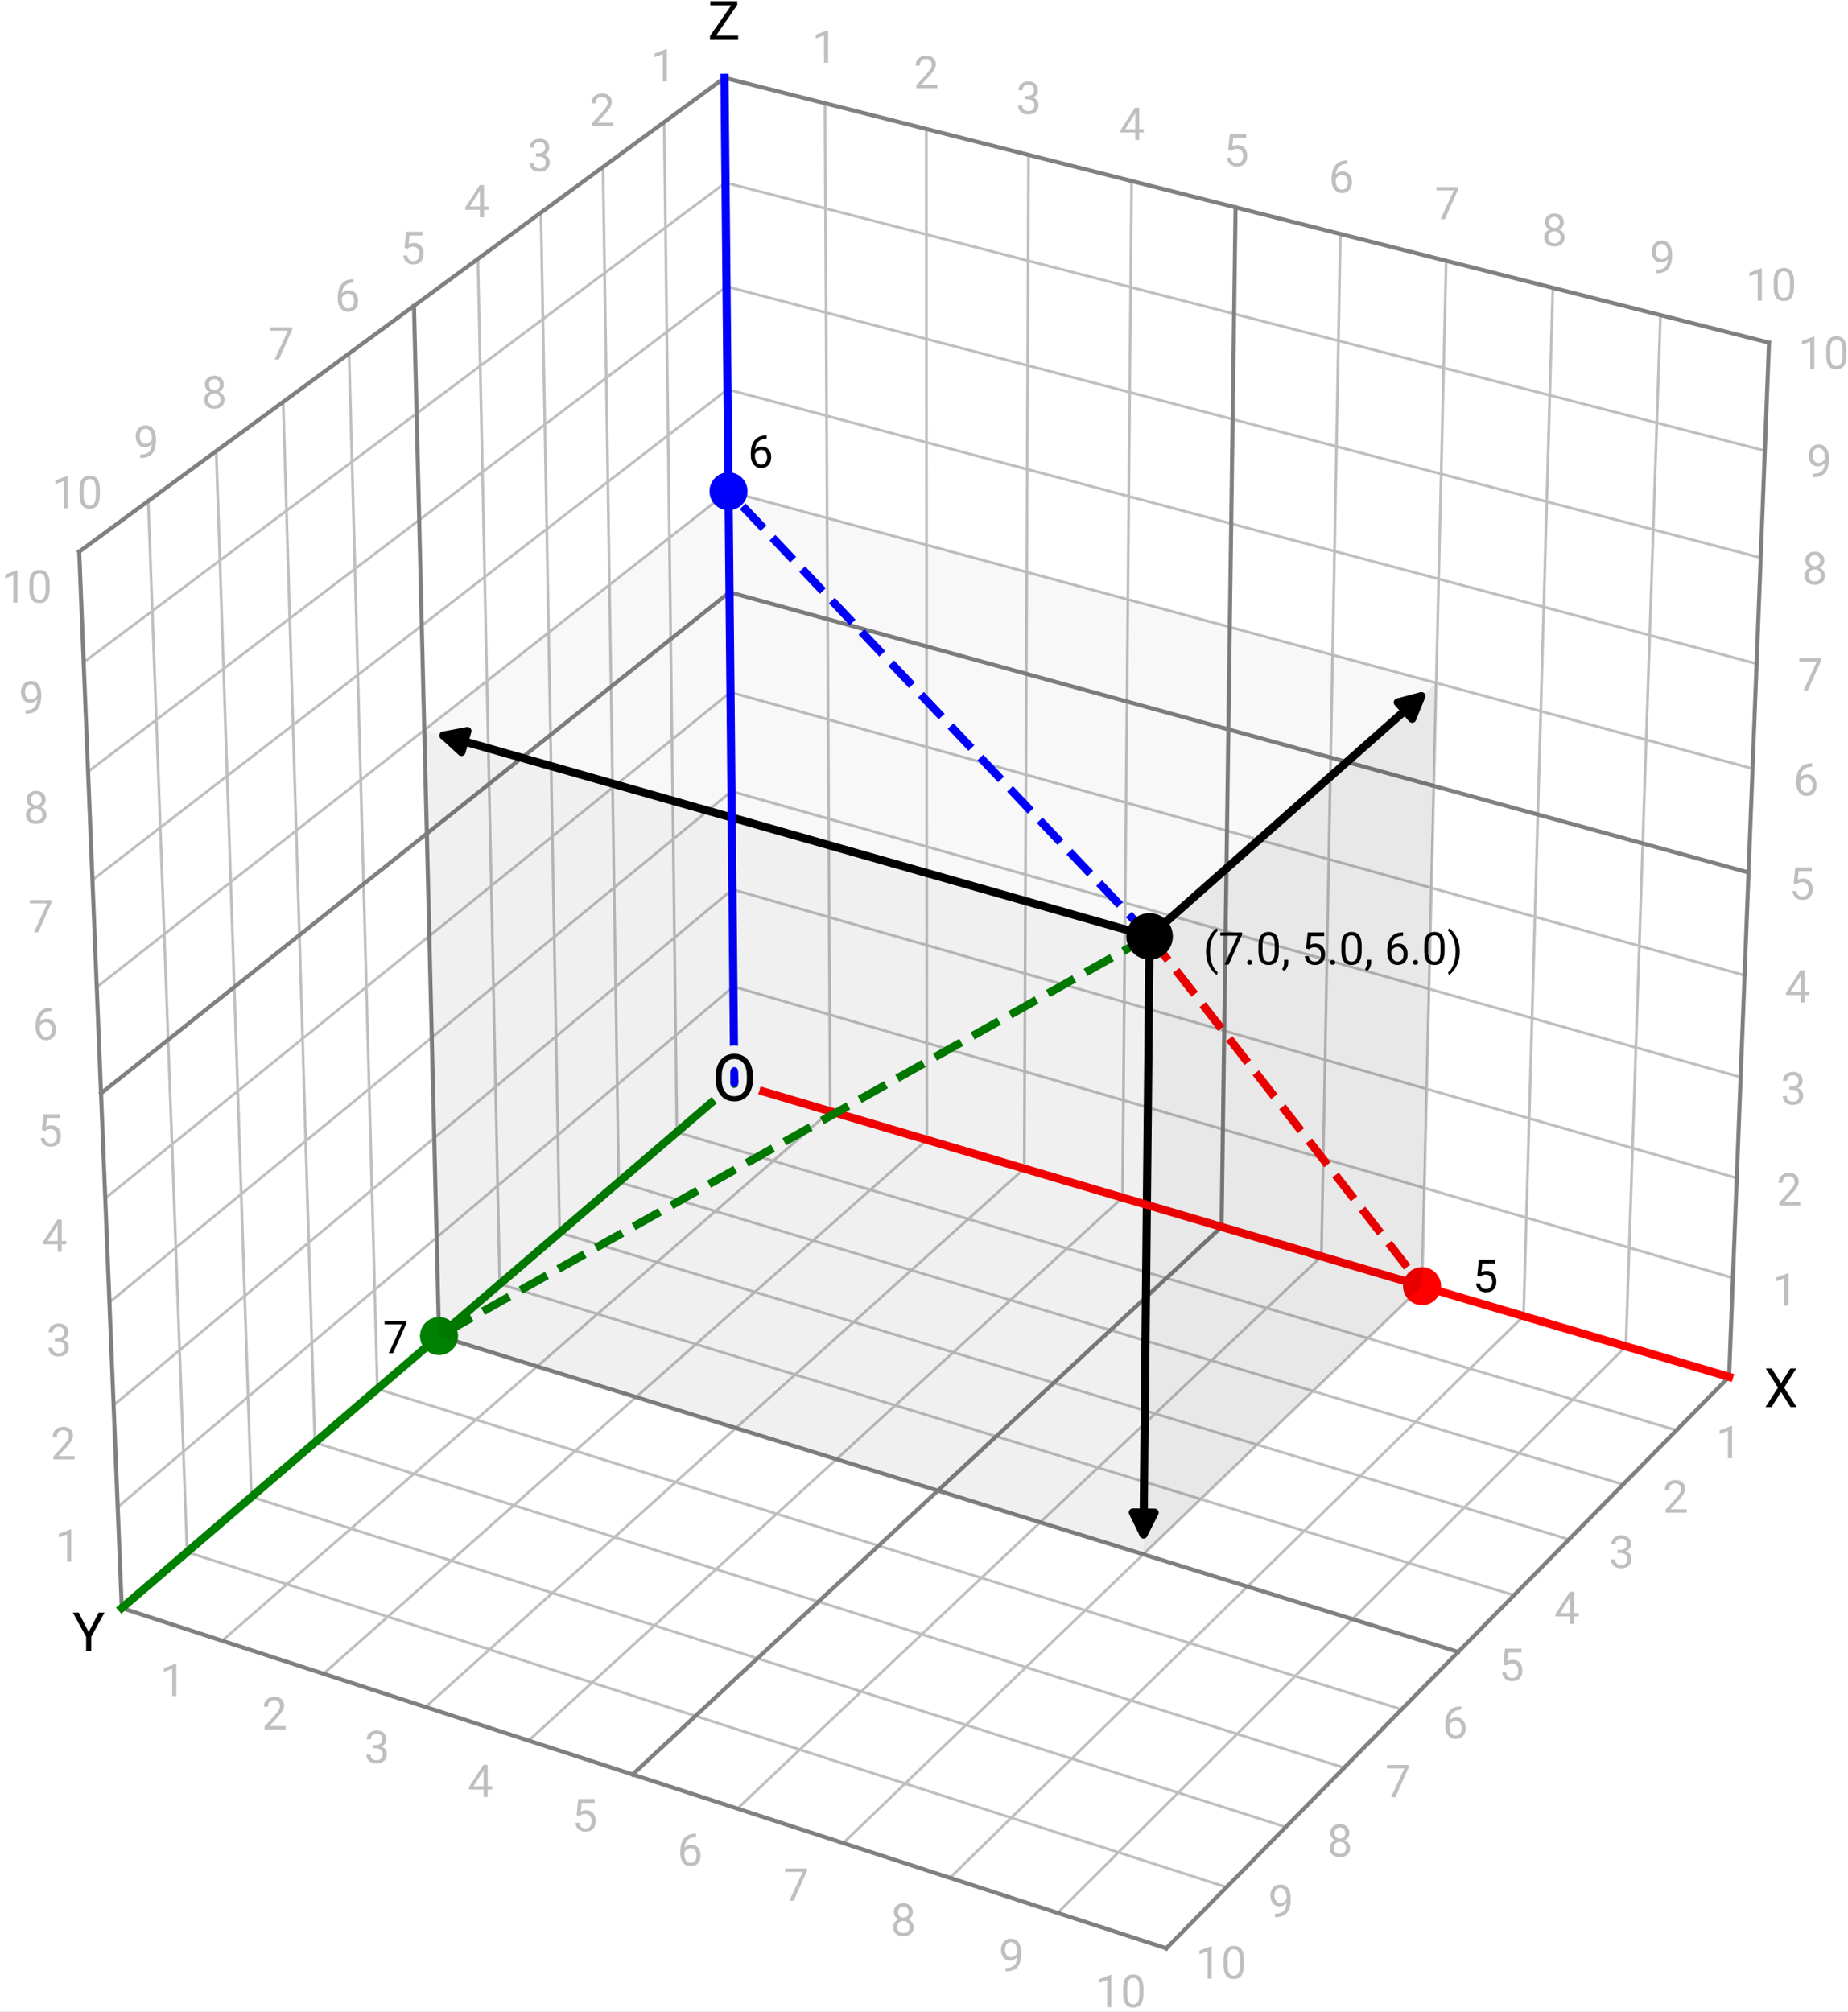 <?xml version="1.0" encoding="UTF-8"?>
<svg xmlns="http://www.w3.org/2000/svg" xmlns:xlink="http://www.w3.org/1999/xlink" width="340pt" height="370pt" viewBox="0 0 340 370" version="1.1">
<rect x="0" y="0" width="340" height="370" fill="#333333" stroke="none"/>
<defs>
<g>
<symbol overflow="visible" id="glyph0-0">
<path style="stroke:none;" d="M 2.965 0 L 2.207 0 L 2.207 -5.016 L 0.691 -4.457 L 0.691 -5.141 L 2.848 -5.949 L 2.965 -5.949 L 2.965 0 "/>
</symbol>
<symbol overflow="visible" id="glyph0-1">
<path style="stroke:none;" d="M 4.375 0 L 0.492 0 L 0.492 -0.543 L 2.539 -2.816 C 2.84 -3.156 3.047 -3.441 3.164 -3.656 C 3.281 -3.875 3.34 -4.098 3.34 -4.332 C 3.34 -4.633 3.242 -4.883 3.059 -5.082 C 2.875 -5.281 2.625 -5.383 2.316 -5.383 C 1.934 -5.383 1.641 -5.273 1.441 -5.066 C 1.234 -4.848 1.133 -4.555 1.133 -4.172 L 0.375 -4.172 C 0.375 -4.723 0.551 -5.164 0.898 -5.496 C 1.25 -5.832 1.723 -6.008 2.316 -6.008 C 2.867 -6.008 3.297 -5.855 3.613 -5.574 C 3.934 -5.281 4.098 -4.898 4.098 -4.414 C 4.098 -3.832 3.723 -3.133 2.98 -2.332 L 1.398 -0.617 L 4.375 -0.617 L 4.375 0 "/>
</symbol>
<symbol overflow="visible" id="glyph0-2">
<path style="stroke:none;" d="M 1.582 -3.324 L 2.148 -3.324 C 2.5 -3.324 2.781 -3.422 2.992 -3.605 C 3.191 -3.789 3.297 -4.031 3.297 -4.34 C 3.297 -5.031 2.949 -5.383 2.258 -5.383 C 1.926 -5.383 1.664 -5.289 1.473 -5.105 C 1.281 -4.922 1.191 -4.672 1.191 -4.363 L 0.434 -4.363 C 0.434 -4.832 0.602 -5.223 0.949 -5.539 C 1.293 -5.848 1.723 -6.008 2.258 -6.008 C 2.816 -6.008 3.258 -5.855 3.574 -5.555 C 3.891 -5.258 4.047 -4.848 4.047 -4.332 C 4.047 -4.066 3.965 -3.816 3.797 -3.574 C 3.633 -3.332 3.398 -3.156 3.117 -3.039 C 3.441 -2.934 3.691 -2.758 3.875 -2.523 C 4.047 -2.281 4.141 -1.992 4.141 -1.648 C 4.141 -1.117 3.965 -0.699 3.613 -0.391 C 3.266 -0.074 2.816 0.074 2.258 0.074 C 1.699 0.074 1.25 -0.074 0.898 -0.375 C 0.551 -0.676 0.383 -1.066 0.383 -1.566 L 1.141 -1.566 C 1.141 -1.25 1.242 -0.992 1.441 -0.809 C 1.641 -0.625 1.914 -0.531 2.258 -0.531 C 2.625 -0.531 2.898 -0.625 3.09 -0.816 C 3.281 -1 3.383 -1.273 3.383 -1.633 C 3.383 -1.973 3.273 -2.242 3.066 -2.426 C 2.848 -2.605 2.551 -2.707 2.148 -2.715 L 1.582 -2.715 L 1.582 -3.324 "/>
</symbol>
<symbol overflow="visible" id="glyph0-3">
<path style="stroke:none;" d="M 3.664 -1.992 L 4.488 -1.992 L 4.488 -1.375 L 3.664 -1.375 L 3.664 0 L 2.914 0 L 2.914 -1.375 L 0.215 -1.375 L 0.215 -1.816 L 2.867 -5.922 L 3.664 -5.922 L 3.664 -1.992 M 1.066 -1.992 L 2.914 -1.992 L 2.914 -4.891 L 2.824 -4.73 L 1.066 -1.992 "/>
</symbol>
<symbol overflow="visible" id="glyph0-4">
<path style="stroke:none;" d="M 0.84 -2.965 L 1.141 -5.922 L 4.172 -5.922 L 4.172 -5.223 L 1.773 -5.223 L 1.598 -3.613 C 1.883 -3.781 2.215 -3.863 2.59 -3.863 C 3.125 -3.863 3.559 -3.684 3.875 -3.332 C 4.191 -2.973 4.348 -2.492 4.348 -1.891 C 4.348 -1.273 4.184 -0.801 3.848 -0.449 C 3.516 -0.102 3.059 0.074 2.473 0.074 C 1.949 0.074 1.523 -0.066 1.191 -0.359 C 0.859 -0.641 0.668 -1.043 0.625 -1.559 L 1.34 -1.559 C 1.383 -1.215 1.5 -0.957 1.699 -0.793 C 1.891 -0.617 2.148 -0.531 2.473 -0.531 C 2.824 -0.531 3.098 -0.648 3.297 -0.891 C 3.5 -1.125 3.598 -1.457 3.598 -1.883 C 3.598 -2.273 3.492 -2.59 3.273 -2.832 C 3.059 -3.066 2.766 -3.191 2.414 -3.191 C 2.082 -3.191 1.824 -3.117 1.641 -2.973 L 1.441 -2.816 L 0.84 -2.965 "/>
</symbol>
<symbol overflow="visible" id="glyph0-5">
<path style="stroke:none;" d="M 3.449 -5.922 L 3.449 -5.289 L 3.309 -5.289 C 2.723 -5.273 2.258 -5.098 1.906 -4.766 C 1.559 -4.43 1.359 -3.957 1.309 -3.348 C 1.617 -3.699 2.039 -3.883 2.582 -3.883 C 3.098 -3.883 3.508 -3.699 3.816 -3.332 C 4.125 -2.965 4.281 -2.5 4.281 -1.934 C 4.281 -1.316 4.113 -0.832 3.781 -0.465 C 3.449 -0.102 3 0.074 2.441 0.074 C 1.875 0.074 1.406 -0.141 1.059 -0.574 C 0.707 -1.008 0.531 -1.566 0.531 -2.258 L 0.531 -2.539 C 0.531 -3.625 0.766 -4.457 1.234 -5.039 C 1.699 -5.613 2.391 -5.906 3.309 -5.922 L 3.449 -5.922 M 2.457 -3.258 C 2.199 -3.258 1.957 -3.172 1.742 -3.023 C 1.523 -2.867 1.375 -2.676 1.293 -2.441 L 1.293 -2.164 C 1.293 -1.676 1.398 -1.281 1.617 -0.984 C 1.832 -0.684 2.109 -0.543 2.441 -0.543 C 2.773 -0.543 3.039 -0.668 3.242 -0.918 C 3.434 -1.168 3.531 -1.492 3.531 -1.898 C 3.531 -2.301 3.434 -2.633 3.242 -2.883 C 3.039 -3.133 2.781 -3.258 2.457 -3.258 "/>
</symbol>
<symbol overflow="visible" id="glyph0-6">
<path style="stroke:none;" d="M 4.316 -5.496 L 1.867 0 L 1.074 0 L 3.516 -5.305 L 0.316 -5.305 L 0.316 -5.922 L 4.316 -5.922 L 4.316 -5.496 "/>
</symbol>
<symbol overflow="visible" id="glyph0-7">
<path style="stroke:none;" d="M 4.082 -4.375 C 4.082 -4.074 4 -3.816 3.848 -3.582 C 3.691 -3.348 3.48 -3.172 3.215 -3.047 C 3.523 -2.914 3.766 -2.715 3.949 -2.465 C 4.133 -2.207 4.223 -1.914 4.223 -1.598 C 4.223 -1.082 4.047 -0.676 3.699 -0.375 C 3.348 -0.074 2.898 0.074 2.34 0.074 C 1.766 0.074 1.309 -0.074 0.965 -0.375 C 0.625 -0.676 0.457 -1.082 0.457 -1.598 C 0.457 -1.914 0.543 -2.207 0.715 -2.465 C 0.891 -2.715 1.133 -2.914 1.441 -3.047 C 1.176 -3.184 0.965 -3.355 0.816 -3.59 C 0.668 -3.824 0.59 -4.082 0.59 -4.375 C 0.59 -4.875 0.75 -5.266 1.074 -5.562 C 1.391 -5.855 1.816 -6.008 2.34 -6.008 C 2.855 -6.008 3.281 -5.855 3.598 -5.562 C 3.914 -5.266 4.082 -4.875 4.082 -4.375 M 3.473 -1.617 C 3.473 -1.941 3.367 -2.207 3.156 -2.426 C 2.941 -2.633 2.664 -2.742 2.332 -2.742 C 1.992 -2.742 1.715 -2.633 1.516 -2.426 C 1.309 -2.215 1.207 -1.941 1.207 -1.609 C 1.207 -1.273 1.309 -1.008 1.508 -0.816 C 1.707 -0.625 1.984 -0.531 2.34 -0.531 C 2.691 -0.531 2.965 -0.625 3.164 -0.824 C 3.367 -1.016 3.473 -1.281 3.473 -1.617 M 2.34 -5.383 C 2.039 -5.383 1.809 -5.289 1.625 -5.105 C 1.441 -4.922 1.348 -4.68 1.348 -4.363 C 1.348 -4.066 1.434 -3.816 1.617 -3.633 C 1.801 -3.449 2.039 -3.355 2.34 -3.355 C 2.641 -3.355 2.875 -3.449 3.059 -3.633 C 3.242 -3.816 3.332 -4.066 3.332 -4.363 C 3.332 -4.664 3.23 -4.906 3.047 -5.098 C 2.867 -5.281 2.625 -5.383 2.34 -5.383 "/>
</symbol>
<symbol overflow="visible" id="glyph0-8">
<path style="stroke:none;" d="M 3.375 -2.605 C 3.215 -2.414 3.023 -2.266 2.809 -2.148 C 2.59 -2.031 2.348 -1.984 2.09 -1.984 C 1.75 -1.984 1.449 -2.066 1.199 -2.234 C 0.949 -2.398 0.75 -2.633 0.617 -2.941 C 0.477 -3.242 0.406 -3.582 0.406 -3.957 C 0.406 -4.348 0.484 -4.707 0.633 -5.023 C 0.781 -5.34 0.992 -5.582 1.273 -5.746 C 1.551 -5.914 1.875 -6.008 2.242 -6.008 C 2.824 -6.008 3.289 -5.781 3.625 -5.348 C 3.957 -4.906 4.133 -4.305 4.133 -3.559 L 4.133 -3.332 C 4.133 -2.184 3.898 -1.34 3.449 -0.809 C 2.992 -0.273 2.309 -0.008 1.391 0 L 1.242 0 L 1.242 -0.633 L 1.398 -0.633 C 2.016 -0.641 2.5 -0.801 2.832 -1.117 C 3.164 -1.426 3.34 -1.926 3.375 -2.605 M 2.215 -2.605 C 2.465 -2.605 2.699 -2.684 2.914 -2.832 C 3.125 -2.98 3.281 -3.172 3.383 -3.406 L 3.383 -3.707 C 3.383 -4.199 3.273 -4.598 3.059 -4.914 C 2.84 -5.223 2.574 -5.383 2.25 -5.383 C 1.914 -5.383 1.648 -5.246 1.449 -4.996 C 1.25 -4.738 1.148 -4.406 1.148 -3.988 C 1.148 -3.59 1.242 -3.258 1.441 -3 C 1.633 -2.73 1.891 -2.605 2.215 -2.605 "/>
</symbol>
<symbol overflow="visible" id="glyph0-9">
<path style="stroke:none;" d="M 4.207 -2.523 C 4.207 -1.641 4.047 -0.992 3.75 -0.566 C 3.449 -0.133 2.973 0.074 2.34 0.074 C 1.707 0.074 1.234 -0.133 0.934 -0.551 C 0.633 -0.965 0.477 -1.59 0.465 -2.426 L 0.465 -3.434 C 0.465 -4.297 0.617 -4.941 0.918 -5.363 C 1.215 -5.789 1.691 -6.008 2.332 -6.008 C 2.965 -6.008 3.441 -5.797 3.738 -5.391 C 4.039 -4.98 4.191 -4.348 4.207 -3.5 L 4.207 -2.523 M 3.457 -3.559 C 3.457 -4.191 3.367 -4.656 3.184 -4.949 C 3 -5.23 2.715 -5.383 2.332 -5.383 C 1.949 -5.383 1.664 -5.23 1.492 -4.949 C 1.309 -4.656 1.215 -4.215 1.215 -3.613 L 1.215 -2.406 C 1.215 -1.766 1.309 -1.293 1.492 -0.992 C 1.676 -0.684 1.957 -0.531 2.34 -0.531 C 2.707 -0.531 2.98 -0.676 3.164 -0.957 C 3.348 -1.242 3.441 -1.699 3.457 -2.324 L 3.457 -3.559 "/>
</symbol>
<symbol overflow="visible" id="glyph0-10">
<path style="stroke:none;" d="M 0.543 -2.406 C 0.543 -3.016 0.617 -3.598 0.781 -4.164 C 0.949 -4.73 1.191 -5.238 1.516 -5.707 C 1.84 -6.164 2.184 -6.488 2.531 -6.68 L 2.691 -6.188 C 2.289 -5.883 1.957 -5.414 1.707 -4.789 C 1.457 -4.164 1.316 -3.465 1.301 -2.699 L 1.293 -2.355 C 1.293 -1.309 1.484 -0.398 1.867 0.359 C 2.098 0.816 2.375 1.176 2.691 1.441 L 2.531 1.898 C 2.164 1.699 1.824 1.359 1.5 0.891 C 0.859 -0.023 0.543 -1.125 0.543 -2.406 "/>
</symbol>
<symbol overflow="visible" id="glyph0-11">
<path style="stroke:none;" d="M 0.582 -0.391 C 0.582 -0.523 0.617 -0.633 0.699 -0.715 C 0.773 -0.801 0.891 -0.852 1.051 -0.852 C 1.199 -0.852 1.316 -0.801 1.398 -0.715 C 1.484 -0.633 1.523 -0.523 1.523 -0.391 C 1.523 -0.266 1.484 -0.168 1.398 -0.082 C 1.316 0 1.199 0.035 1.051 0.035 C 0.891 0.035 0.773 0 0.699 -0.082 C 0.617 -0.168 0.582 -0.266 0.582 -0.391 "/>
</symbol>
<symbol overflow="visible" id="glyph0-12">
<path style="stroke:none;" d="M 0.543 1.176 L 0.117 0.875 C 0.367 0.516 0.5 0.16 0.516 -0.207 L 0.516 -0.891 L 1.25 -0.891 L 1.25 -0.301 C 1.25 -0.035 1.184 0.234 1.051 0.508 C 0.918 0.781 0.742 1.008 0.543 1.176 "/>
</symbol>
<symbol overflow="visible" id="glyph0-13">
<path style="stroke:none;" d=""/>
</symbol>
<symbol overflow="visible" id="glyph0-14">
<path style="stroke:none;" d="M 2.309 -2.367 C 2.309 -1.758 2.223 -1.176 2.066 -0.625 C 1.906 -0.074 1.664 0.434 1.34 0.898 C 1.008 1.367 0.668 1.699 0.316 1.898 L 0.16 1.441 C 0.574 1.125 0.906 0.625 1.156 -0.043 C 1.406 -0.707 1.543 -1.457 1.551 -2.281 L 1.551 -2.414 C 1.551 -2.98 1.484 -3.508 1.367 -4 C 1.25 -4.48 1.082 -4.922 0.867 -5.316 C 0.648 -5.699 0.418 -6.008 0.16 -6.223 L 0.316 -6.68 C 0.668 -6.48 1.008 -6.156 1.332 -5.688 C 1.656 -5.223 1.898 -4.715 2.066 -4.156 C 2.223 -3.59 2.309 -3 2.309 -2.367 "/>
</symbol>
<symbol overflow="visible" id="glyph1-0">
<path style="stroke:none;" d="M 3.141 -4.379 L 4.852 -7.109 L 5.949 -7.109 L 3.711 -3.578 L 6.012 0 L 4.891 0 L 3.141 -2.77 L 1.391 0 L 0.281 0 L 2.578 -3.578 L 0.328 -7.109 L 1.43 -7.109 L 3.141 -4.379 "/>
</symbol>
<symbol overflow="visible" id="glyph1-1">
<path style="stroke:none;" d="M 2.988 -3.539 L 4.852 -7.109 L 5.91 -7.109 L 3.461 -2.648 L 3.461 0 L 2.52 0 L 2.52 -2.648 L 0.07 -7.109 L 1.148 -7.109 L 2.988 -3.539 "/>
</symbol>
<symbol overflow="visible" id="glyph1-2">
<path style="stroke:none;" d="M 1.531 -0.77 L 5.602 -0.77 L 5.602 0 L 0.422 0 L 0.422 -0.699 L 4.32 -6.34 L 0.48 -6.34 L 0.48 -7.109 L 5.441 -7.109 L 5.441 -6.422 L 1.531 -0.77 "/>
</symbol>
</g>
<clipPath id="clip2">
  <path d="M 208 169 L 215 169 L 215 175.723 L 208 175.723 Z M 208 169 "/>
</clipPath>
<clipPath id="clip3">
  <path d="M 208 168.723 L 215 168.723 L 215 175.723 L 208 175.723 Z M 208 168.723 "/>
</clipPath>
<clipPath id="clip4">
  <path d="M 131 87 L 137.531 87 L 137.531 93.863 L 131 93.863 Z M 131 87 "/>
</clipPath>
<clipPath id="clip5">
  <path d="M 130.531 86.863 L 137.531 86.863 L 137.531 93.863 L 130.531 93.863 Z M 130.531 86.863 "/>
</clipPath>
<clipPath id="clip6">
  <path d="M 208 169 L 215 169 L 215 175.723 L 208 175.723 Z M 208 169 "/>
</clipPath>
<clipPath id="clip7">
  <path d="M 208 168.723 L 215 168.723 L 215 175.723 L 208 175.723 Z M 208 168.723 "/>
</clipPath>
<clipPath id="clip8">
  <path d="M 258.133 233.055 L 265 233.055 L 265 240 L 258.133 240 Z M 258.133 233.055 "/>
</clipPath>
<clipPath id="clip9">
  <path d="M 258.133 233.055 L 265.133 233.055 L 265.133 240.055 L 258.133 240.055 Z M 258.133 233.055 "/>
</clipPath>
<clipPath id="clip10">
  <path d="M 208 169 L 215 169 L 215 175.723 L 208 175.723 Z M 208 169 "/>
</clipPath>
<clipPath id="clip11">
  <path d="M 208 168.723 L 215 168.723 L 215 175.723 L 208 175.723 Z M 208 168.723 "/>
</clipPath>
<clipPath id="clip12">
  <path d="M 77.27 242.238 L 84 242.238 L 84 249 L 77.27 249 Z M 77.27 242.238 "/>
</clipPath>
<clipPath id="clip13">
  <path d="M 77.27 242.238 L 84.27 242.238 L 84.27 249.238 L 77.27 249.238 Z M 77.27 242.238 "/>
</clipPath>
<clipPath id="clip1">
  <rect width="340" height="370"/>
</clipPath>
<g id="surface4" clip-path="url(#clip1)">
<rect x="0" y="0" width="340" height="370" style="fill:rgb(100%,100%,100%);fill-opacity:1;stroke:none;"/>
<rect x="0" y="0" width="340" height="370" style="fill:rgb(100%,100%,100%);fill-opacity:1;stroke:none;"/>
<path style="fill:none;stroke-width:0.5;stroke-linecap:square;stroke-linejoin:round;stroke:rgb(75%,75%,75%);stroke-opacity:1;stroke-miterlimit:10;" d="M 173.535 193.77 L 171.195 379.547 " transform="matrix(1,0,0,-1,-49,402)"/>
<path style="fill:none;stroke-width:0.5;stroke-linecap:square;stroke-linejoin:round;stroke:rgb(75%,75%,75%);stroke-opacity:1;stroke-miterlimit:10;" d="M 183.926 220.539 L 70.652 124.801 " transform="matrix(1,0,0,-1,-49,402)"/>
<path style="fill:none;stroke-width:0.5;stroke-linecap:square;stroke-linejoin:round;stroke:rgb(75%,75%,75%);stroke-opacity:1;stroke-miterlimit:10;" d="M 183.926 220.539 L 367.82 166.957 " transform="matrix(1,0,0,-1,-49,402)"/>
<path style="fill:none;stroke-width:0.5;stroke-linecap:square;stroke-linejoin:round;stroke:rgb(75%,75%,75%);stroke-opacity:1;stroke-miterlimit:10;" d="M 201.738 197.609 L 89.875 100.227 " transform="matrix(1,0,0,-1,-49,402)"/>
<path style="fill:none;stroke-width:0.5;stroke-linecap:square;stroke-linejoin:round;stroke:rgb(75%,75%,75%);stroke-opacity:1;stroke-miterlimit:10;" d="M 173.535 193.77 L 357.441 138.938 " transform="matrix(1,0,0,-1,-49,402)"/>
<path style="fill:none;stroke-width:0.5;stroke-linecap:square;stroke-linejoin:round;stroke:rgb(75%,75%,75%);stroke-opacity:1;stroke-miterlimit:10;" d="M 201.738 197.609 L 200.777 383.004 " transform="matrix(1,0,0,-1,-49,402)"/>
<path style="fill:none;stroke-width:0.5;stroke-linecap:square;stroke-linejoin:round;stroke:rgb(75%,75%,75%);stroke-opacity:1;stroke-miterlimit:10;" d="M 162.824 184.59 L 159.941 371.285 " transform="matrix(1,0,0,-1,-49,402)"/>
<path style="fill:none;stroke-width:0.5;stroke-linecap:square;stroke-linejoin:round;stroke:rgb(75%,75%,75%);stroke-opacity:1;stroke-miterlimit:10;" d="M 183.75 238.418 L 69.898 143.547 " transform="matrix(1,0,0,-1,-49,402)"/>
<path style="fill:none;stroke-width:0.5;stroke-linecap:square;stroke-linejoin:round;stroke:rgb(75%,75%,75%);stroke-opacity:1;stroke-miterlimit:10;" d="M 183.75 238.418 L 368.531 185.328 " transform="matrix(1,0,0,-1,-49,402)"/>
<path style="fill:none;stroke-width:0.5;stroke-linecap:square;stroke-linejoin:round;stroke:rgb(75%,75%,75%);stroke-opacity:1;stroke-miterlimit:10;" d="M 219.523 192.359 L 108.508 94.16 " transform="matrix(1,0,0,-1,-49,402)"/>
<path style="fill:none;stroke-width:0.5;stroke-linecap:square;stroke-linejoin:round;stroke:rgb(75%,75%,75%);stroke-opacity:1;stroke-miterlimit:10;" d="M 162.824 184.59 L 347.621 128.969 " transform="matrix(1,0,0,-1,-49,402)"/>
<path style="fill:none;stroke-width:0.5;stroke-linecap:square;stroke-linejoin:round;stroke:rgb(75%,75%,75%);stroke-opacity:1;stroke-miterlimit:10;" d="M 219.523 192.359 L 219.426 378.277 " transform="matrix(1,0,0,-1,-49,402)"/>
<path style="fill:none;stroke-width:0.5;stroke-linecap:square;stroke-linejoin:round;stroke:rgb(75%,75%,75%);stroke-opacity:1;stroke-miterlimit:10;" d="M 151.961 175.281 L 148.523 362.898 " transform="matrix(1,0,0,-1,-49,402)"/>
<path style="fill:none;stroke-width:0.5;stroke-linecap:square;stroke-linejoin:round;stroke:rgb(75%,75%,75%);stroke-opacity:1;stroke-miterlimit:10;" d="M 183.574 256.465 L 69.137 162.477 " transform="matrix(1,0,0,-1,-49,402)"/>
<path style="fill:none;stroke-width:0.5;stroke-linecap:square;stroke-linejoin:round;stroke:rgb(75%,75%,75%);stroke-opacity:1;stroke-miterlimit:10;" d="M 183.574 256.465 L 369.246 203.879 " transform="matrix(1,0,0,-1,-49,402)"/>
<path style="fill:none;stroke-width:0.5;stroke-linecap:square;stroke-linejoin:round;stroke:rgb(75%,75%,75%);stroke-opacity:1;stroke-miterlimit:10;" d="M 237.449 187.062 L 127.301 88.039 " transform="matrix(1,0,0,-1,-49,402)"/>
<path style="fill:none;stroke-width:0.5;stroke-linecap:square;stroke-linejoin:round;stroke:rgb(75%,75%,75%);stroke-opacity:1;stroke-miterlimit:10;" d="M 151.961 175.281 L 337.656 118.855 " transform="matrix(1,0,0,-1,-49,402)"/>
<path style="fill:none;stroke-width:0.5;stroke-linecap:square;stroke-linejoin:round;stroke:rgb(75%,75%,75%);stroke-opacity:1;stroke-miterlimit:10;" d="M 237.449 187.062 L 238.23 373.512 " transform="matrix(1,0,0,-1,-49,402)"/>
<path style="fill:none;stroke-width:0.5;stroke-linecap:square;stroke-linejoin:round;stroke:rgb(75%,75%,75%);stroke-opacity:1;stroke-miterlimit:10;" d="M 140.945 165.84 L 136.93 354.391 " transform="matrix(1,0,0,-1,-49,402)"/>
<path style="fill:none;stroke-width:0.5;stroke-linecap:square;stroke-linejoin:round;stroke:rgb(75%,75%,75%);stroke-opacity:1;stroke-miterlimit:10;" d="M 183.395 274.684 L 68.367 181.602 " transform="matrix(1,0,0,-1,-49,402)"/>
<path style="fill:none;stroke-width:0.5;stroke-linecap:square;stroke-linejoin:round;stroke:rgb(75%,75%,75%);stroke-opacity:1;stroke-miterlimit:10;" d="M 183.395 274.684 L 369.969 222.613 " transform="matrix(1,0,0,-1,-49,402)"/>
<path style="fill:none;stroke-width:0.5;stroke-linecap:square;stroke-linejoin:round;stroke:rgb(75%,75%,75%);stroke-opacity:1;stroke-miterlimit:10;" d="M 255.523 181.723 L 146.258 81.863 " transform="matrix(1,0,0,-1,-49,402)"/>
<path style="fill:none;stroke-width:0.5;stroke-linecap:square;stroke-linejoin:round;stroke:rgb(75%,75%,75%);stroke-opacity:1;stroke-miterlimit:10;" d="M 140.945 165.84 L 327.547 108.59 " transform="matrix(1,0,0,-1,-49,402)"/>
<path style="fill:none;stroke-width:0.5;stroke-linecap:square;stroke-linejoin:round;stroke:rgb(75%,75%,75%);stroke-opacity:1;stroke-miterlimit:10;" d="M 255.523 181.723 L 257.195 368.703 " transform="matrix(1,0,0,-1,-49,402)"/>
<path style="fill:none;stroke-width:0.5;stroke-linecap:square;stroke-linejoin:round;stroke:rgb(75%,75%,75%);stroke-opacity:1;stroke-miterlimit:10;" d="M 118.434 146.547 L 113.219 336.98 " transform="matrix(1,0,0,-1,-49,402)"/>
<path style="fill:none;stroke-width:0.5;stroke-linecap:square;stroke-linejoin:round;stroke:rgb(75%,75%,75%);stroke-opacity:1;stroke-miterlimit:10;" d="M 183.031 311.637 L 66.801 220.434 " transform="matrix(1,0,0,-1,-49,402)"/>
<path style="fill:none;stroke-width:0.5;stroke-linecap:square;stroke-linejoin:round;stroke:rgb(75%,75%,75%);stroke-opacity:1;stroke-miterlimit:10;" d="M 183.031 311.637 L 371.438 260.633 " transform="matrix(1,0,0,-1,-49,402)"/>
<path style="fill:none;stroke-width:0.5;stroke-linecap:square;stroke-linejoin:round;stroke:rgb(75%,75%,75%);stroke-opacity:1;stroke-miterlimit:10;" d="M 292.113 170.914 L 184.676 69.352 " transform="matrix(1,0,0,-1,-49,402)"/>
<path style="fill:none;stroke-width:0.5;stroke-linecap:square;stroke-linejoin:round;stroke:rgb(75%,75%,75%);stroke-opacity:1;stroke-miterlimit:10;" d="M 118.434 146.547 L 306.867 87.598 " transform="matrix(1,0,0,-1,-49,402)"/>
<path style="fill:none;stroke-width:0.5;stroke-linecap:square;stroke-linejoin:round;stroke:rgb(75%,75%,75%);stroke-opacity:1;stroke-miterlimit:10;" d="M 292.113 170.914 L 295.613 358.965 " transform="matrix(1,0,0,-1,-49,402)"/>
<path style="fill:none;stroke-width:0.5;stroke-linecap:square;stroke-linejoin:round;stroke:rgb(75%,75%,75%);stroke-opacity:1;stroke-miterlimit:10;" d="M 106.93 136.691 L 101.094 328.078 " transform="matrix(1,0,0,-1,-49,402)"/>
<path style="fill:none;stroke-width:0.5;stroke-linecap:square;stroke-linejoin:round;stroke:rgb(75%,75%,75%);stroke-opacity:1;stroke-miterlimit:10;" d="M 182.848 330.379 L 66.008 240.152 " transform="matrix(1,0,0,-1,-49,402)"/>
<path style="fill:none;stroke-width:0.5;stroke-linecap:square;stroke-linejoin:round;stroke:rgb(75%,75%,75%);stroke-opacity:1;stroke-miterlimit:10;" d="M 182.848 330.379 L 372.184 279.926 " transform="matrix(1,0,0,-1,-49,402)"/>
<path style="fill:none;stroke-width:0.5;stroke-linecap:square;stroke-linejoin:round;stroke:rgb(75%,75%,75%);stroke-opacity:1;stroke-miterlimit:10;" d="M 310.633 165.445 L 204.141 63.012 " transform="matrix(1,0,0,-1,-49,402)"/>
<path style="fill:none;stroke-width:0.5;stroke-linecap:square;stroke-linejoin:round;stroke:rgb(75%,75%,75%);stroke-opacity:1;stroke-miterlimit:10;" d="M 106.93 136.691 L 296.293 76.859 " transform="matrix(1,0,0,-1,-49,402)"/>
<path style="fill:none;stroke-width:0.5;stroke-linecap:square;stroke-linejoin:round;stroke:rgb(75%,75%,75%);stroke-opacity:1;stroke-miterlimit:10;" d="M 310.633 165.445 L 315.07 354.035 " transform="matrix(1,0,0,-1,-49,402)"/>
<path style="fill:none;stroke-width:0.5;stroke-linecap:square;stroke-linejoin:round;stroke:rgb(75%,75%,75%);stroke-opacity:1;stroke-miterlimit:10;" d="M 95.262 126.691 L 88.781 319.035 " transform="matrix(1,0,0,-1,-49,402)"/>
<path style="fill:none;stroke-width:0.5;stroke-linecap:square;stroke-linejoin:round;stroke:rgb(75%,75%,75%);stroke-opacity:1;stroke-miterlimit:10;" d="M 182.664 349.301 L 65.203 260.07 " transform="matrix(1,0,0,-1,-49,402)"/>
<path style="fill:none;stroke-width:0.5;stroke-linecap:square;stroke-linejoin:round;stroke:rgb(75%,75%,75%);stroke-opacity:1;stroke-miterlimit:10;" d="M 182.664 349.301 L 372.934 299.414 " transform="matrix(1,0,0,-1,-49,402)"/>
<path style="fill:none;stroke-width:0.5;stroke-linecap:square;stroke-linejoin:round;stroke:rgb(75%,75%,75%);stroke-opacity:1;stroke-miterlimit:10;" d="M 329.305 159.93 L 223.777 56.617 " transform="matrix(1,0,0,-1,-49,402)"/>
<path style="fill:none;stroke-width:0.5;stroke-linecap:square;stroke-linejoin:round;stroke:rgb(75%,75%,75%);stroke-opacity:1;stroke-miterlimit:10;" d="M 95.262 126.691 L 285.555 65.961 " transform="matrix(1,0,0,-1,-49,402)"/>
<path style="fill:none;stroke-width:0.5;stroke-linecap:square;stroke-linejoin:round;stroke:rgb(75%,75%,75%);stroke-opacity:1;stroke-miterlimit:10;" d="M 329.305 159.93 L 334.695 349.059 " transform="matrix(1,0,0,-1,-49,402)"/>
<path style="fill:none;stroke-width:0.5;stroke-linecap:square;stroke-linejoin:round;stroke:rgb(75%,75%,75%);stroke-opacity:1;stroke-miterlimit:10;" d="M 83.418 116.543 L 76.273 309.855 " transform="matrix(1,0,0,-1,-49,402)"/>
<path style="fill:none;stroke-width:0.5;stroke-linecap:square;stroke-linejoin:round;stroke:rgb(75%,75%,75%);stroke-opacity:1;stroke-miterlimit:10;" d="M 182.477 368.402 L 64.395 280.195 " transform="matrix(1,0,0,-1,-49,402)"/>
<path style="fill:none;stroke-width:0.5;stroke-linecap:square;stroke-linejoin:round;stroke:rgb(75%,75%,75%);stroke-opacity:1;stroke-miterlimit:10;" d="M 182.477 368.402 L 373.695 319.098 " transform="matrix(1,0,0,-1,-49,402)"/>
<path style="fill:none;stroke-width:0.5;stroke-linecap:square;stroke-linejoin:round;stroke:rgb(75%,75%,75%);stroke-opacity:1;stroke-miterlimit:10;" d="M 348.133 154.367 L 243.59 50.164 " transform="matrix(1,0,0,-1,-49,402)"/>
<path style="fill:none;stroke-width:0.5;stroke-linecap:square;stroke-linejoin:round;stroke:rgb(75%,75%,75%);stroke-opacity:1;stroke-miterlimit:10;" d="M 83.418 116.543 L 274.652 54.895 " transform="matrix(1,0,0,-1,-49,402)"/>
<path style="fill:none;stroke-width:0.5;stroke-linecap:square;stroke-linejoin:round;stroke:rgb(75%,75%,75%);stroke-opacity:1;stroke-miterlimit:10;" d="M 348.133 154.367 L 354.492 344.039 " transform="matrix(1,0,0,-1,-49,402)"/>
<path style="fill:none;stroke-width:0.75;stroke-linecap:square;stroke-linejoin:round;stroke:rgb(50%,50%,50%);stroke-opacity:1;stroke-miterlimit:10;" d="M 184.098 202.82 L 182.289 387.691 " transform="matrix(1,0,0,-1,-49,402)"/>
<path style="fill:none;stroke-width:0.75;stroke-linecap:square;stroke-linejoin:round;stroke:rgb(50%,50%,50%);stroke-opacity:1;stroke-miterlimit:10;" d="M 184.098 202.82 L 71.402 106.242 " transform="matrix(1,0,0,-1,-49,402)"/>
<path style="fill:none;stroke-width:0.75;stroke-linecap:square;stroke-linejoin:round;stroke:rgb(50%,50%,50%);stroke-opacity:1;stroke-miterlimit:10;" d="M 184.098 202.82 L 367.117 148.762 " transform="matrix(1,0,0,-1,-49,402)"/>
<path style="fill:none;stroke-width:0.75;stroke-linecap:square;stroke-linejoin:round;stroke:rgb(50%,50%,50%);stroke-opacity:1;stroke-miterlimit:10;" d="M 184.098 202.82 L 71.402 106.242 " transform="matrix(1,0,0,-1,-49,402)"/>
<path style="fill:none;stroke-width:0.75;stroke-linecap:square;stroke-linejoin:round;stroke:rgb(50%,50%,50%);stroke-opacity:1;stroke-miterlimit:10;" d="M 184.098 202.82 L 367.117 148.762 " transform="matrix(1,0,0,-1,-49,402)"/>
<path style="fill:none;stroke-width:0.75;stroke-linecap:square;stroke-linejoin:round;stroke:rgb(50%,50%,50%);stroke-opacity:1;stroke-miterlimit:10;" d="M 184.098 202.82 L 182.289 387.691 " transform="matrix(1,0,0,-1,-49,402)"/>
<path style="fill:none;stroke-width:0.75;stroke-linecap:square;stroke-linejoin:round;stroke:rgb(50%,50%,50%);stroke-opacity:1;stroke-miterlimit:10;" d="M 129.77 156.262 L 125.164 345.75 " transform="matrix(1,0,0,-1,-49,402)"/>
<path style="fill:none;stroke-width:0.75;stroke-linecap:square;stroke-linejoin:round;stroke:rgb(50%,50%,50%);stroke-opacity:1;stroke-miterlimit:10;" d="M 183.215 293.074 L 67.586 200.918 " transform="matrix(1,0,0,-1,-49,402)"/>
<path style="fill:none;stroke-width:0.75;stroke-linecap:square;stroke-linejoin:round;stroke:rgb(50%,50%,50%);stroke-opacity:1;stroke-miterlimit:10;" d="M 183.215 293.074 L 370.699 241.527 " transform="matrix(1,0,0,-1,-49,402)"/>
<path style="fill:none;stroke-width:0.75;stroke-linecap:square;stroke-linejoin:round;stroke:rgb(50%,50%,50%);stroke-opacity:1;stroke-miterlimit:10;" d="M 273.742 176.344 L 165.383 75.633 " transform="matrix(1,0,0,-1,-49,402)"/>
<path style="fill:none;stroke-width:0.75;stroke-linecap:square;stroke-linejoin:round;stroke:rgb(50%,50%,50%);stroke-opacity:1;stroke-miterlimit:10;" d="M 129.77 156.262 L 317.285 98.172 " transform="matrix(1,0,0,-1,-49,402)"/>
<path style="fill:none;stroke-width:0.75;stroke-linecap:square;stroke-linejoin:round;stroke:rgb(50%,50%,50%);stroke-opacity:1;stroke-miterlimit:10;" d="M 273.742 176.344 L 276.32 363.855 " transform="matrix(1,0,0,-1,-49,402)"/>
<path style="fill:none;stroke-width:0.75;stroke-linecap:square;stroke-linejoin:round;stroke:rgb(50%,50%,50%);stroke-opacity:1;stroke-miterlimit:10;" d="M 71.402 106.242 L 63.574 300.531 " transform="matrix(1,0,0,-1,-49,402)"/>
<path style="fill:none;stroke-width:0.75;stroke-linecap:square;stroke-linejoin:round;stroke:rgb(50%,50%,50%);stroke-opacity:1;stroke-miterlimit:10;" d="M 182.289 387.691 L 63.574 300.531 " transform="matrix(1,0,0,-1,-49,402)"/>
<path style="fill:none;stroke-width:0.75;stroke-linecap:square;stroke-linejoin:round;stroke:rgb(50%,50%,50%);stroke-opacity:1;stroke-miterlimit:10;" d="M 182.289 387.691 L 374.465 338.98 " transform="matrix(1,0,0,-1,-49,402)"/>
<path style="fill:none;stroke-width:0.75;stroke-linecap:square;stroke-linejoin:round;stroke:rgb(50%,50%,50%);stroke-opacity:1;stroke-miterlimit:10;" d="M 367.117 148.762 L 263.582 43.652 " transform="matrix(1,0,0,-1,-49,402)"/>
<path style="fill:none;stroke-width:0.75;stroke-linecap:square;stroke-linejoin:round;stroke:rgb(50%,50%,50%);stroke-opacity:1;stroke-miterlimit:10;" d="M 71.402 106.242 L 263.582 43.652 " transform="matrix(1,0,0,-1,-49,402)"/>
<path style="fill:none;stroke-width:0.75;stroke-linecap:square;stroke-linejoin:round;stroke:rgb(50%,50%,50%);stroke-opacity:1;stroke-miterlimit:10;" d="M 367.117 148.762 L 374.465 338.98 " transform="matrix(1,0,0,-1,-49,402)"/>
<path style="fill:none;stroke-width:1.5;stroke-linecap:round;stroke-linejoin:round;stroke:rgb(0%,0%,0%);stroke-opacity:1;stroke-miterlimit:10;" d="M 258.574 230.324 C 215.379 242.609 172.719 254.738 130.598 266.715 " transform="matrix(1,0,0,-1,-49,402)"/>
<path style="fill-rule:nonzero;fill:rgb(0%,0%,0%);fill-opacity:1;stroke-width:1.5;stroke-linecap:round;stroke-linejoin:round;stroke:rgb(0%,0%,0%);stroke-opacity:1;stroke-miterlimit:10;" d="M 133.898 263.695 L 130.598 266.715 L 134.992 267.543 Z M 133.898 263.695 " transform="matrix(1,0,0,-1,-49,402)"/>
<path style="fill:none;stroke-width:1.5;stroke-linecap:round;stroke-linejoin:round;stroke:rgb(0%,0%,0%);stroke-opacity:1;stroke-miterlimit:10;" d="M 262 231.102 C 278.582 245.754 294.742 260.039 310.488 273.953 " transform="matrix(1,0,0,-1,-49,402)"/>
<path style="fill-rule:nonzero;fill:rgb(0%,0%,0%);fill-opacity:1;stroke-width:1.5;stroke-linecap:round;stroke-linejoin:round;stroke:rgb(0%,0%,0%);stroke-opacity:1;stroke-miterlimit:10;" d="M 306.168 272.805 L 310.488 273.953 L 308.816 269.805 Z M 306.168 272.805 " transform="matrix(1,0,0,-1,-49,402)"/>
<path style="fill:none;stroke-width:1.5;stroke-linecap:round;stroke-linejoin:round;stroke:rgb(0%,0%,0%);stroke-opacity:1;stroke-miterlimit:10;" d="M 260.48 227.777 C 260.113 191.223 259.746 155.23 259.391 119.797 " transform="matrix(1,0,0,-1,-49,402)"/>
<path style="fill-rule:nonzero;fill:rgb(0%,0%,0%);fill-opacity:1;stroke-width:1.5;stroke-linecap:round;stroke-linejoin:round;stroke:rgb(0%,0%,0%);stroke-opacity:1;stroke-miterlimit:10;" d="M 261.43 123.773 L 259.391 119.797 L 257.43 123.816 Z M 261.43 123.773 " transform="matrix(1,0,0,-1,-49,402)"/>
<path style="fill:none;stroke-width:1.5;stroke-linecap:square;stroke-linejoin:round;stroke:rgb(100%,0%,0%);stroke-opacity:1;stroke-miterlimit:10;" d="M 184.098 202.82 L 367.117 148.762 " transform="matrix(1,0,0,-1,-49,402)"/>
<path style="fill:none;stroke-width:1.5;stroke-linecap:square;stroke-linejoin:round;stroke:rgb(0%,50.195%,0%);stroke-opacity:1;stroke-miterlimit:10;" d="M 184.098 202.82 L 71.402 106.242 " transform="matrix(1,0,0,-1,-49,402)"/>
<path style="fill:none;stroke-width:1.5;stroke-linecap:square;stroke-linejoin:round;stroke:rgb(0%,0%,100%);stroke-opacity:1;stroke-miterlimit:10;" d="M 184.098 202.82 L 182.289 387.691 " transform="matrix(1,0,0,-1,-49,402)"/>
<path style="fill:none;stroke-width:1.5;stroke-linecap:butt;stroke-linejoin:round;stroke:rgb(0%,0%,100%);stroke-opacity:1;stroke-dasharray:5.55,2.4;stroke-miterlimit:10;" d="M 260.5 229.777 L 183.031 311.637 " transform="matrix(1,0,0,-1,-49,402)"/>
<g clip-path="url(#clip2)" clip-rule="nonzero">
<path style=" stroke:none;fill-rule:nonzero;fill:rgb(0%,0%,100%);fill-opacity:1;" d="M 211.5 175.223 C 212.297 175.223 213.059 174.906 213.621 174.344 C 214.184 173.781 214.5 173.016 214.5 172.223 C 214.5 171.426 214.184 170.664 213.621 170.102 C 213.059 169.539 212.297 169.223 211.5 169.223 C 210.707 169.223 209.941 169.539 209.379 170.102 C 208.816 170.664 208.5 171.426 208.5 172.223 C 208.5 173.016 208.816 173.781 209.379 174.344 C 209.941 174.906 210.707 175.223 211.5 175.223 Z M 211.5 175.223 "/>
</g>
<g clip-path="url(#clip3)" clip-rule="nonzero">
<path style="fill:none;stroke-width:1;stroke-linecap:butt;stroke-linejoin:round;stroke:rgb(0%,0%,100%);stroke-opacity:1;stroke-miterlimit:10;" d="M -0.002 -3.001 C 0.795 -3.001 1.557 -2.684 2.12 -2.122 C 2.682 -1.559 2.998 -0.794 2.998 -0.001 C 2.998 0.796 2.682 1.558 2.12 2.12 C 1.557 2.683 0.795 2.999 -0.002 2.999 C -0.794 2.999 -1.56 2.683 -2.123 2.12 C -2.685 1.558 -3.002 0.796 -3.002 -0.001 C -3.002 -0.794 -2.685 -1.559 -2.123 -2.122 C -1.56 -2.684 -0.794 -3.001 -0.002 -3.001 Z M -0.002 -3.001 " transform="matrix(1,0,0,-1,211.502,172.222)"/>
</g>
<g clip-path="url(#clip4)" clip-rule="nonzero">
<path style=" stroke:none;fill-rule:nonzero;fill:rgb(0%,0%,100%);fill-opacity:1;" d="M 134.031 93.363 C 134.828 93.363 135.59 93.047 136.152 92.484 C 136.715 91.922 137.031 91.156 137.031 90.363 C 137.031 89.566 136.715 88.805 136.152 88.242 C 135.59 87.68 134.828 87.363 134.031 87.363 C 133.238 87.363 132.473 87.68 131.91 88.242 C 131.348 88.805 131.031 89.566 131.031 90.363 C 131.031 91.156 131.348 91.922 131.91 92.484 C 132.473 93.047 133.238 93.363 134.031 93.363 Z M 134.031 93.363 "/>
</g>
<g clip-path="url(#clip5)" clip-rule="nonzero">
<path style="fill:none;stroke-width:1;stroke-linecap:butt;stroke-linejoin:round;stroke:rgb(0%,0%,100%);stroke-opacity:1;stroke-miterlimit:10;" d="M -0.001 -3.001 C 0.796 -3.001 1.558 -2.685 2.12 -2.123 C 2.683 -1.56 2.999 -0.794 2.999 -0.001 C 2.999 0.795 2.683 1.557 2.12 2.12 C 1.558 2.682 0.796 2.999 -0.001 2.999 C -0.794 2.999 -1.56 2.682 -2.122 2.12 C -2.685 1.557 -3.001 0.795 -3.001 -0.001 C -3.001 -0.794 -2.685 -1.56 -2.122 -2.123 C -1.56 -2.685 -0.794 -3.001 -0.001 -3.001 Z M -0.001 -3.001 " transform="matrix(1,0,0,-1,134.032,90.362)"/>
</g>
<path style="fill:none;stroke-width:1.5;stroke-linecap:butt;stroke-linejoin:round;stroke:rgb(100%,0%,0%);stroke-opacity:1;stroke-dasharray:5.55,2.4;stroke-miterlimit:10;" d="M 260.5 229.777 L 310.633 165.445 " transform="matrix(1,0,0,-1,-49,402)"/>
<g clip-path="url(#clip6)" clip-rule="nonzero">
<path style=" stroke:none;fill-rule:nonzero;fill:rgb(100%,0%,0%);fill-opacity:1;" d="M 211.5 175.223 C 212.297 175.223 213.059 174.906 213.621 174.344 C 214.184 173.781 214.5 173.016 214.5 172.223 C 214.5 171.426 214.184 170.664 213.621 170.102 C 213.059 169.539 212.297 169.223 211.5 169.223 C 210.707 169.223 209.941 169.539 209.379 170.102 C 208.816 170.664 208.5 171.426 208.5 172.223 C 208.5 173.016 208.816 173.781 209.379 174.344 C 209.941 174.906 210.707 175.223 211.5 175.223 Z M 211.5 175.223 "/>
</g>
<g clip-path="url(#clip7)" clip-rule="nonzero">
<path style="fill:none;stroke-width:1;stroke-linecap:butt;stroke-linejoin:round;stroke:rgb(100%,0%,0%);stroke-opacity:1;stroke-miterlimit:10;" d="M -0.002 -3.001 C 0.795 -3.001 1.557 -2.684 2.12 -2.122 C 2.682 -1.559 2.998 -0.794 2.998 -0.001 C 2.998 0.796 2.682 1.558 2.12 2.12 C 1.557 2.683 0.795 2.999 -0.002 2.999 C -0.794 2.999 -1.56 2.683 -2.123 2.12 C -2.685 1.558 -3.002 0.796 -3.002 -0.001 C -3.002 -0.794 -2.685 -1.559 -2.123 -2.122 C -1.56 -2.684 -0.794 -3.001 -0.002 -3.001 Z M -0.002 -3.001 " transform="matrix(1,0,0,-1,211.502,172.222)"/>
</g>
<g clip-path="url(#clip8)" clip-rule="nonzero">
<path style=" stroke:none;fill-rule:nonzero;fill:rgb(100%,0%,0%);fill-opacity:1;" d="M 261.633 239.555 C 262.43 239.555 263.191 239.238 263.754 238.676 C 264.316 238.113 264.633 237.352 264.633 236.555 C 264.633 235.758 264.316 234.996 263.754 234.434 C 263.191 233.871 262.43 233.555 261.633 233.555 C 260.836 233.555 260.074 233.871 259.512 234.434 C 258.949 234.996 258.633 235.758 258.633 236.555 C 258.633 237.352 258.949 238.113 259.512 238.676 C 260.074 239.238 260.836 239.555 261.633 239.555 Z M 261.633 239.555 "/>
</g>
<g clip-path="url(#clip9)" clip-rule="nonzero">
<path style="fill:none;stroke-width:1;stroke-linecap:butt;stroke-linejoin:round;stroke:rgb(100%,0%,0%);stroke-opacity:1;stroke-miterlimit:10;" d="M 0 -3 C 0.797 -3 1.559 -2.683 2.121 -2.121 C 2.684 -1.558 3 -0.797 3 0 C 3 0.797 2.684 1.559 2.121 2.121 C 1.559 2.684 0.797 3 0 3 C -0.797 3 -1.558 2.684 -2.121 2.121 C -2.683 1.559 -3 0.797 -3 0 C -3 -0.797 -2.683 -1.558 -2.121 -2.121 C -1.558 -2.683 -0.797 -3 0 -3 Z M 0 -3 " transform="matrix(1,0,0,-1,261.632,236.555)"/>
</g>
<path style="fill:none;stroke-width:1.5;stroke-linecap:butt;stroke-linejoin:round;stroke:rgb(0%,50.195%,0%);stroke-opacity:1;stroke-dasharray:5.55,2.4;stroke-miterlimit:10;" d="M 260.5 229.777 L 129.77 156.262 " transform="matrix(1,0,0,-1,-49,402)"/>
<g clip-path="url(#clip10)" clip-rule="nonzero">
<path style=" stroke:none;fill-rule:nonzero;fill:rgb(0%,50.195%,0%);fill-opacity:1;" d="M 211.5 175.223 C 212.297 175.223 213.059 174.906 213.621 174.344 C 214.184 173.781 214.5 173.016 214.5 172.223 C 214.5 171.426 214.184 170.664 213.621 170.102 C 213.059 169.539 212.297 169.223 211.5 169.223 C 210.707 169.223 209.941 169.539 209.379 170.102 C 208.816 170.664 208.5 171.426 208.5 172.223 C 208.5 173.016 208.816 173.781 209.379 174.344 C 209.941 174.906 210.707 175.223 211.5 175.223 Z M 211.5 175.223 "/>
</g>
<g clip-path="url(#clip11)" clip-rule="nonzero">
<path style="fill:none;stroke-width:1;stroke-linecap:butt;stroke-linejoin:round;stroke:rgb(0%,50.195%,0%);stroke-opacity:1;stroke-miterlimit:10;" d="M -0.002 -3.001 C 0.795 -3.001 1.557 -2.684 2.12 -2.122 C 2.682 -1.559 2.998 -0.794 2.998 -0.001 C 2.998 0.796 2.682 1.558 2.12 2.12 C 1.557 2.683 0.795 2.999 -0.002 2.999 C -0.794 2.999 -1.56 2.683 -2.123 2.12 C -2.685 1.558 -3.002 0.796 -3.002 -0.001 C -3.002 -0.794 -2.685 -1.559 -2.123 -2.122 C -1.56 -2.684 -0.794 -3.001 -0.002 -3.001 Z M -0.002 -3.001 " transform="matrix(1,0,0,-1,211.502,172.222)"/>
</g>
<g clip-path="url(#clip12)" clip-rule="nonzero">
<path style=" stroke:none;fill-rule:nonzero;fill:rgb(0%,50.195%,0%);fill-opacity:1;" d="M 80.77 248.738 C 81.562 248.738 82.328 248.422 82.891 247.859 C 83.453 247.297 83.77 246.531 83.77 245.738 C 83.77 244.941 83.453 244.18 82.891 243.617 C 82.328 243.055 81.562 242.738 80.77 242.738 C 79.973 242.738 79.211 243.055 78.648 243.617 C 78.086 244.18 77.77 244.941 77.77 245.738 C 77.77 246.531 78.086 247.297 78.648 247.859 C 79.211 248.422 79.973 248.738 80.77 248.738 Z M 80.77 248.738 "/>
</g>
<g clip-path="url(#clip13)" clip-rule="nonzero">
<path style="fill:none;stroke-width:1;stroke-linecap:butt;stroke-linejoin:round;stroke:rgb(0%,50.195%,0%);stroke-opacity:1;stroke-miterlimit:10;" d="M 0.001 -3.001 C 0.794 -3.001 1.559 -2.684 2.122 -2.122 C 2.684 -1.559 3.001 -0.794 3.001 -0.001 C 3.001 0.796 2.684 1.558 2.122 2.12 C 1.559 2.683 0.794 2.999 0.001 2.999 C -0.796 2.999 -1.558 2.683 -2.12 2.12 C -2.683 1.558 -2.999 0.796 -2.999 -0.001 C -2.999 -0.794 -2.683 -1.559 -2.12 -2.122 C -1.558 -2.684 -0.796 -3.001 0.001 -3.001 Z M 0.001 -3.001 " transform="matrix(1,0,0,-1,80.769,245.737)"/>
</g>
<path style="fill-rule:nonzero;fill:rgb(0%,0%,0%);fill-opacity:1;stroke-width:1.5;stroke-linecap:butt;stroke-linejoin:round;stroke:rgb(0%,0%,0%);stroke-opacity:1;stroke-miterlimit:10;" d="M 260.5 226.242 C 261.438 226.242 262.34 226.613 263 227.277 C 263.664 227.941 264.035 228.84 264.035 229.777 C 264.035 230.715 263.664 231.613 263 232.277 C 262.34 232.941 261.438 233.312 260.5 233.312 C 259.562 233.312 258.664 232.941 258 232.277 C 257.34 231.613 256.965 230.715 256.965 229.777 C 256.965 228.84 257.34 227.941 258 227.277 C 258.664 226.613 259.562 226.242 260.5 226.242 Z M 260.5 226.242 " transform="matrix(1,0,0,-1,-49,402)"/>
<path style=" stroke:none;fill-rule:nonzero;fill:rgb(0%,0%,0%);fill-opacity:0.03;" d="M 134.031 90.363 L 264.242 125.613 L 211.5 172.223 L 78.062 134.281 Z M 134.031 90.363 "/>
<g style="fill:rgb(75%,75%,75%);fill-opacity:1;">
  <use xlink:href="#glyph0-0" x="29.472" y="311.948"/>
</g>
<g style="fill:rgb(75%,75%,75%);fill-opacity:1;">
  <use xlink:href="#glyph0-0" x="315.705" y="268.208"/>
</g>
<g style="fill:rgb(75%,75%,75%);fill-opacity:1;">
  <use xlink:href="#glyph0-0" x="10.137" y="287.24"/>
</g>
<g style="fill:rgb(75%,75%,75%);fill-opacity:1;">
  <use xlink:href="#glyph0-0" x="326.083" y="240.123"/>
</g>
<g style="fill:rgb(75%,75%,75%);fill-opacity:1;">
  <use xlink:href="#glyph0-0" x="149.391" y="11.535"/>
</g>
<g style="fill:rgb(75%,75%,75%);fill-opacity:1;">
  <use xlink:href="#glyph0-0" x="119.738" y="14.969"/>
</g>
<g style="fill:rgb(75%,75%,75%);fill-opacity:1;">
  <use xlink:href="#glyph0-1" x="48.17" y="318.085"/>
</g>
<g style="fill:rgb(75%,75%,75%);fill-opacity:1;">
  <use xlink:href="#glyph0-1" x="305.936" y="278.218"/>
</g>
<g style="fill:rgb(75%,75%,75%);fill-opacity:1;">
  <use xlink:href="#glyph0-1" x="9.331" y="268.429"/>
</g>
<g style="fill:rgb(75%,75%,75%);fill-opacity:1;">
  <use xlink:href="#glyph0-1" x="326.841" y="221.725"/>
</g>
<g style="fill:rgb(75%,75%,75%);fill-opacity:1;">
  <use xlink:href="#glyph0-1" x="168.083" y="16.232"/>
</g>
<g style="fill:rgb(75%,75%,75%);fill-opacity:1;">
  <use xlink:href="#glyph0-1" x="108.455" y="23.18"/>
</g>
<g style="fill:rgb(75%,75%,75%);fill-opacity:1;">
  <use xlink:href="#glyph0-2" x="67.032" y="324.275"/>
</g>
<g style="fill:rgb(75%,75%,75%);fill-opacity:1;">
  <use xlink:href="#glyph0-2" x="296.022" y="288.375"/>
</g>
<g style="fill:rgb(75%,75%,75%);fill-opacity:1;">
  <use xlink:href="#glyph0-2" x="8.518" y="249.428"/>
</g>
<g style="fill:rgb(75%,75%,75%);fill-opacity:1;">
  <use xlink:href="#glyph0-2" x="327.606" y="203.149"/>
</g>
<g style="fill:rgb(75%,75%,75%);fill-opacity:1;">
  <use xlink:href="#glyph0-2" x="186.934" y="20.968"/>
</g>
<g style="fill:rgb(75%,75%,75%);fill-opacity:1;">
  <use xlink:href="#glyph0-2" x="97.005" y="31.513"/>
</g>
<g style="fill:rgb(75%,75%,75%);fill-opacity:1;">
  <use xlink:href="#glyph0-3" x="86.059" y="330.52"/>
</g>
<g style="fill:rgb(75%,75%,75%);fill-opacity:1;">
  <use xlink:href="#glyph0-3" x="285.961" y="298.684"/>
</g>
<g style="fill:rgb(75%,75%,75%);fill-opacity:1;">
  <use xlink:href="#glyph0-3" x="7.696" y="230.233"/>
</g>
<g style="fill:rgb(75%,75%,75%);fill-opacity:1;">
  <use xlink:href="#glyph0-3" x="328.379" y="184.39"/>
</g>
<g style="fill:rgb(75%,75%,75%);fill-opacity:1;">
  <use xlink:href="#glyph0-3" x="205.946" y="25.745"/>
</g>
<g style="fill:rgb(75%,75%,75%);fill-opacity:1;">
  <use xlink:href="#glyph0-3" x="85.383" y="39.971"/>
</g>
<g style="fill:rgb(75%,75%,75%);fill-opacity:1;">
  <use xlink:href="#glyph0-4" x="105.254" y="336.82"/>
</g>
<g style="fill:rgb(75%,75%,75%);fill-opacity:1;">
  <use xlink:href="#glyph0-4" x="275.749" y="309.147"/>
</g>
<g style="fill:rgb(75%,75%,75%);fill-opacity:1;">
  <use xlink:href="#glyph0-4" x="6.865" y="210.843"/>
</g>
<g style="fill:rgb(75%,75%,75%);fill-opacity:1;">
  <use xlink:href="#glyph0-4" x="329.159" y="165.445"/>
</g>
<g style="fill:rgb(75%,75%,75%);fill-opacity:1;">
  <use xlink:href="#glyph0-4" x="225.12" y="30.563"/>
</g>
<g style="fill:rgb(75%,75%,75%);fill-opacity:1;">
  <use xlink:href="#glyph0-4" x="73.586" y="48.556"/>
</g>
<g style="fill:rgb(75%,75%,75%);fill-opacity:1;">
  <use xlink:href="#glyph0-5" x="124.62" y="343.176"/>
</g>
<g style="fill:rgb(75%,75%,75%);fill-opacity:1;">
  <use xlink:href="#glyph0-5" x="265.384" y="319.768"/>
</g>
<g style="fill:rgb(75%,75%,75%);fill-opacity:1;">
  <use xlink:href="#glyph0-5" x="6.026" y="191.253"/>
</g>
<g style="fill:rgb(75%,75%,75%);fill-opacity:1;">
  <use xlink:href="#glyph0-5" x="329.947" y="146.313"/>
</g>
<g style="fill:rgb(75%,75%,75%);fill-opacity:1;">
  <use xlink:href="#glyph0-5" x="244.46" y="35.423"/>
</g>
<g style="fill:rgb(75%,75%,75%);fill-opacity:1;">
  <use xlink:href="#glyph0-5" x="61.61" y="57.272"/>
</g>
<g style="fill:rgb(75%,75%,75%);fill-opacity:1;">
  <use xlink:href="#glyph0-6" x="144.157" y="349.589"/>
</g>
<g style="fill:rgb(75%,75%,75%);fill-opacity:1;">
  <use xlink:href="#glyph0-6" x="254.86" y="330.55"/>
</g>
<g style="fill:rgb(75%,75%,75%);fill-opacity:1;">
  <use xlink:href="#glyph0-6" x="5.179" y="171.461"/>
</g>
<g style="fill:rgb(75%,75%,75%);fill-opacity:1;">
  <use xlink:href="#glyph0-6" x="330.742" y="126.991"/>
</g>
<g style="fill:rgb(75%,75%,75%);fill-opacity:1;">
  <use xlink:href="#glyph0-6" x="263.967" y="40.324"/>
</g>
<g style="fill:rgb(75%,75%,75%);fill-opacity:1;">
  <use xlink:href="#glyph0-6" x="49.45" y="66.122"/>
</g>
<g style="fill:rgb(75%,75%,75%);fill-opacity:1;">
  <use xlink:href="#glyph0-7" x="163.87" y="356.058"/>
</g>
<g style="fill:rgb(75%,75%,75%);fill-opacity:1;">
  <use xlink:href="#glyph0-7" x="244.175" y="341.498"/>
</g>
<g style="fill:rgb(75%,75%,75%);fill-opacity:1;">
  <use xlink:href="#glyph0-7" x="4.322" y="151.463"/>
</g>
<g style="fill:rgb(75%,75%,75%);fill-opacity:1;">
  <use xlink:href="#glyph0-7" x="331.546" y="107.475"/>
</g>
<g style="fill:rgb(75%,75%,75%);fill-opacity:1;">
  <use xlink:href="#glyph0-7" x="283.644" y="45.268"/>
</g>
<g style="fill:rgb(75%,75%,75%);fill-opacity:1;">
  <use xlink:href="#glyph0-7" x="37.102" y="75.108"/>
</g>
<g style="fill:rgb(75%,75%,75%);fill-opacity:1;">
  <use xlink:href="#glyph0-8" x="183.759" y="362.586"/>
</g>
<g style="fill:rgb(75%,75%,75%);fill-opacity:1;">
  <use xlink:href="#glyph0-8" x="233.326" y="352.615"/>
</g>
<g style="fill:rgb(75%,75%,75%);fill-opacity:1;">
  <use xlink:href="#glyph0-8" x="3.457" y="131.257"/>
</g>
<g style="fill:rgb(75%,75%,75%);fill-opacity:1;">
  <use xlink:href="#glyph0-8" x="332.358" y="87.762"/>
</g>
<g style="fill:rgb(75%,75%,75%);fill-opacity:1;">
  <use xlink:href="#glyph0-8" x="303.492" y="50.256"/>
</g>
<g style="fill:rgb(75%,75%,75%);fill-opacity:1;">
  <use xlink:href="#glyph0-8" x="24.562" y="84.233"/>
</g>
<g style="fill:rgb(75%,75%,75%);fill-opacity:1;">
  <use xlink:href="#glyph0-0" x="201.491" y="369.173"/>
  <use xlink:href="#glyph0-9" x="206.173" y="369.173"/>
</g>
<g style="fill:rgb(75%,75%,75%);fill-opacity:1;">
  <use xlink:href="#glyph0-0" x="219.971" y="363.905"/>
  <use xlink:href="#glyph0-9" x="224.652" y="363.905"/>
</g>
<g style="fill:rgb(75%,75%,75%);fill-opacity:1;">
  <use xlink:href="#glyph0-0" x="0.247" y="110.839"/>
  <use xlink:href="#glyph0-9" x="4.928" y="110.839"/>
</g>
<g style="fill:rgb(75%,75%,75%);fill-opacity:1;">
  <use xlink:href="#glyph0-0" x="330.842" y="67.85"/>
  <use xlink:href="#glyph0-9" x="335.524" y="67.85"/>
</g>
<g style="fill:rgb(75%,75%,75%);fill-opacity:1;">
  <use xlink:href="#glyph0-0" x="321.178" y="55.286"/>
  <use xlink:href="#glyph0-9" x="325.86" y="55.286"/>
</g>
<g style="fill:rgb(75%,75%,75%);fill-opacity:1;">
  <use xlink:href="#glyph0-0" x="9.49" y="93.502"/>
  <use xlink:href="#glyph0-9" x="14.172" y="93.502"/>
</g>
<g style="fill:rgb(0%,0%,0%);fill-opacity:1;">
  <use xlink:href="#glyph1-0" x="324.536" y="258.796"/>
</g>
<g style="fill:rgb(0%,0%,0%);fill-opacity:1;">
  <use xlink:href="#glyph1-1" x="13.326" y="303.699"/>
</g>
<g style="fill:rgb(0%,0%,0%);fill-opacity:1;">
  <use xlink:href="#glyph1-2" x="130.2" y="7.331"/>
</g>
<path style="fill-rule:nonzero;fill:rgb(0%,0%,0%);fill-opacity:1;stroke-width:3;stroke-linecap:butt;stroke-linejoin:round;stroke:rgb(100%,100%,100%);stroke-opacity:1;stroke-miterlimit:10;" d="M 187.527 203.531 C 187.527 202.695 187.387 201.965 187.105 201.344 C 186.824 200.719 186.422 200.246 185.906 199.914 C 185.391 199.586 184.793 199.422 184.105 199.422 C 183.434 199.422 182.836 199.586 182.316 199.918 C 181.797 200.25 181.395 200.719 181.105 201.332 C 180.82 201.941 180.672 202.652 180.664 203.457 L 180.664 204.07 C 180.664 204.891 180.809 205.613 181.094 206.242 C 181.379 206.871 181.781 207.355 182.301 207.688 C 182.824 208.023 183.422 208.191 184.094 208.191 C 184.777 208.191 185.379 208.023 185.898 207.691 C 186.422 207.363 186.824 206.883 187.105 206.258 C 187.387 205.629 187.527 204.902 187.527 204.07 Z M 186.406 204.082 C 186.406 205.094 186.203 205.871 185.797 206.41 C 185.391 206.953 184.824 207.223 184.094 207.223 C 183.383 207.223 182.82 206.953 182.414 206.41 C 182.004 205.871 181.797 205.117 181.785 204.16 L 181.785 203.531 C 181.785 202.551 181.988 201.781 182.402 201.219 C 182.812 200.66 183.383 200.379 184.105 200.379 C 184.828 200.379 185.391 200.645 185.793 201.172 C 186.191 201.703 186.395 202.461 186.406 203.449 Z M 186.406 204.082 " transform="matrix(1,0,0,-1,-49,402)"/>
<path style=" stroke:none;fill-rule:nonzero;fill:rgb(0%,0%,0%);fill-opacity:1;" d="M 138.527 198.469 C 138.527 199.305 138.387 200.035 138.105 200.656 C 137.824 201.281 137.422 201.754 136.906 202.086 C 136.391 202.414 135.793 202.578 135.105 202.578 C 134.434 202.578 133.836 202.414 133.316 202.082 C 132.797 201.75 132.395 201.281 132.105 200.668 C 131.82 200.059 131.672 199.348 131.664 198.543 L 131.664 197.93 C 131.664 197.109 131.809 196.387 132.094 195.758 C 132.379 195.129 132.781 194.645 133.301 194.312 C 133.824 193.977 134.422 193.809 135.094 193.809 C 135.777 193.809 136.379 193.977 136.898 194.309 C 137.422 194.637 137.824 195.117 138.105 195.742 C 138.387 196.371 138.527 197.098 138.527 197.93 Z M 137.406 197.918 C 137.406 196.906 137.203 196.129 136.797 195.59 C 136.391 195.047 135.824 194.777 135.094 194.777 C 134.383 194.777 133.82 195.047 133.414 195.59 C 133.004 196.129 132.797 196.883 132.785 197.84 L 132.785 198.469 C 132.785 199.449 132.988 200.219 133.402 200.781 C 133.812 201.34 134.383 201.621 135.105 201.621 C 135.828 201.621 136.391 201.355 136.793 200.828 C 137.191 200.297 137.395 199.539 137.406 198.551 Z M 137.406 197.918 "/>
<g style="fill:rgb(0%,0%,0%);fill-opacity:1;">
  <use xlink:href="#glyph0-10" x="221.348" y="177.412"/>
  <use xlink:href="#glyph0-6" x="224.196" y="177.412"/>
  <use xlink:href="#glyph0-11" x="228.878" y="177.412"/>
  <use xlink:href="#glyph0-9" x="231.069" y="177.412"/>
  <use xlink:href="#glyph0-12" x="235.75" y="177.412"/>
  <use xlink:href="#glyph0-13" x="237.383" y="177.412"/>
  <use xlink:href="#glyph0-4" x="239.449" y="177.412"/>
  <use xlink:href="#glyph0-11" x="244.13" y="177.412"/>
  <use xlink:href="#glyph0-9" x="246.321" y="177.412"/>
  <use xlink:href="#glyph0-12" x="251.002" y="177.412"/>
  <use xlink:href="#glyph0-13" x="252.635" y="177.412"/>
  <use xlink:href="#glyph0-5" x="254.701" y="177.412"/>
  <use xlink:href="#glyph0-11" x="259.382" y="177.412"/>
  <use xlink:href="#glyph0-9" x="261.573" y="177.412"/>
  <use xlink:href="#glyph0-14" x="266.255" y="177.412"/>
</g>
<g style="fill:rgb(0%,0%,0%);fill-opacity:1;">
  <use xlink:href="#glyph0-5" x="137.605" y="86.008"/>
</g>
<g style="fill:rgb(0%,0%,0%);fill-opacity:1;">
  <use xlink:href="#glyph0-6" x="70.449" y="248.89"/>
</g>
<g style="fill:rgb(0%,0%,0%);fill-opacity:1;">
  <use xlink:href="#glyph0-4" x="270.95" y="237.62"/>
</g>
<path style=" stroke:none;fill-rule:nonzero;fill:rgb(0%,0%,0%);fill-opacity:0.06;" d="M 80.77 245.738 L 210.352 285.883 L 211.5 172.223 L 78.062 134.281 Z M 80.77 245.738 "/>
<path style=" stroke:none;fill-rule:nonzero;fill:rgb(0%,0%,0%);fill-opacity:0.09;" d="M 261.633 236.555 L 210.352 285.883 L 211.5 172.223 L 264.242 125.613 Z M 261.633 236.555 "/>
</g>
</defs>
<g id="surface1">
<use xlink:href="#surface4"/>
</g>
</svg>
